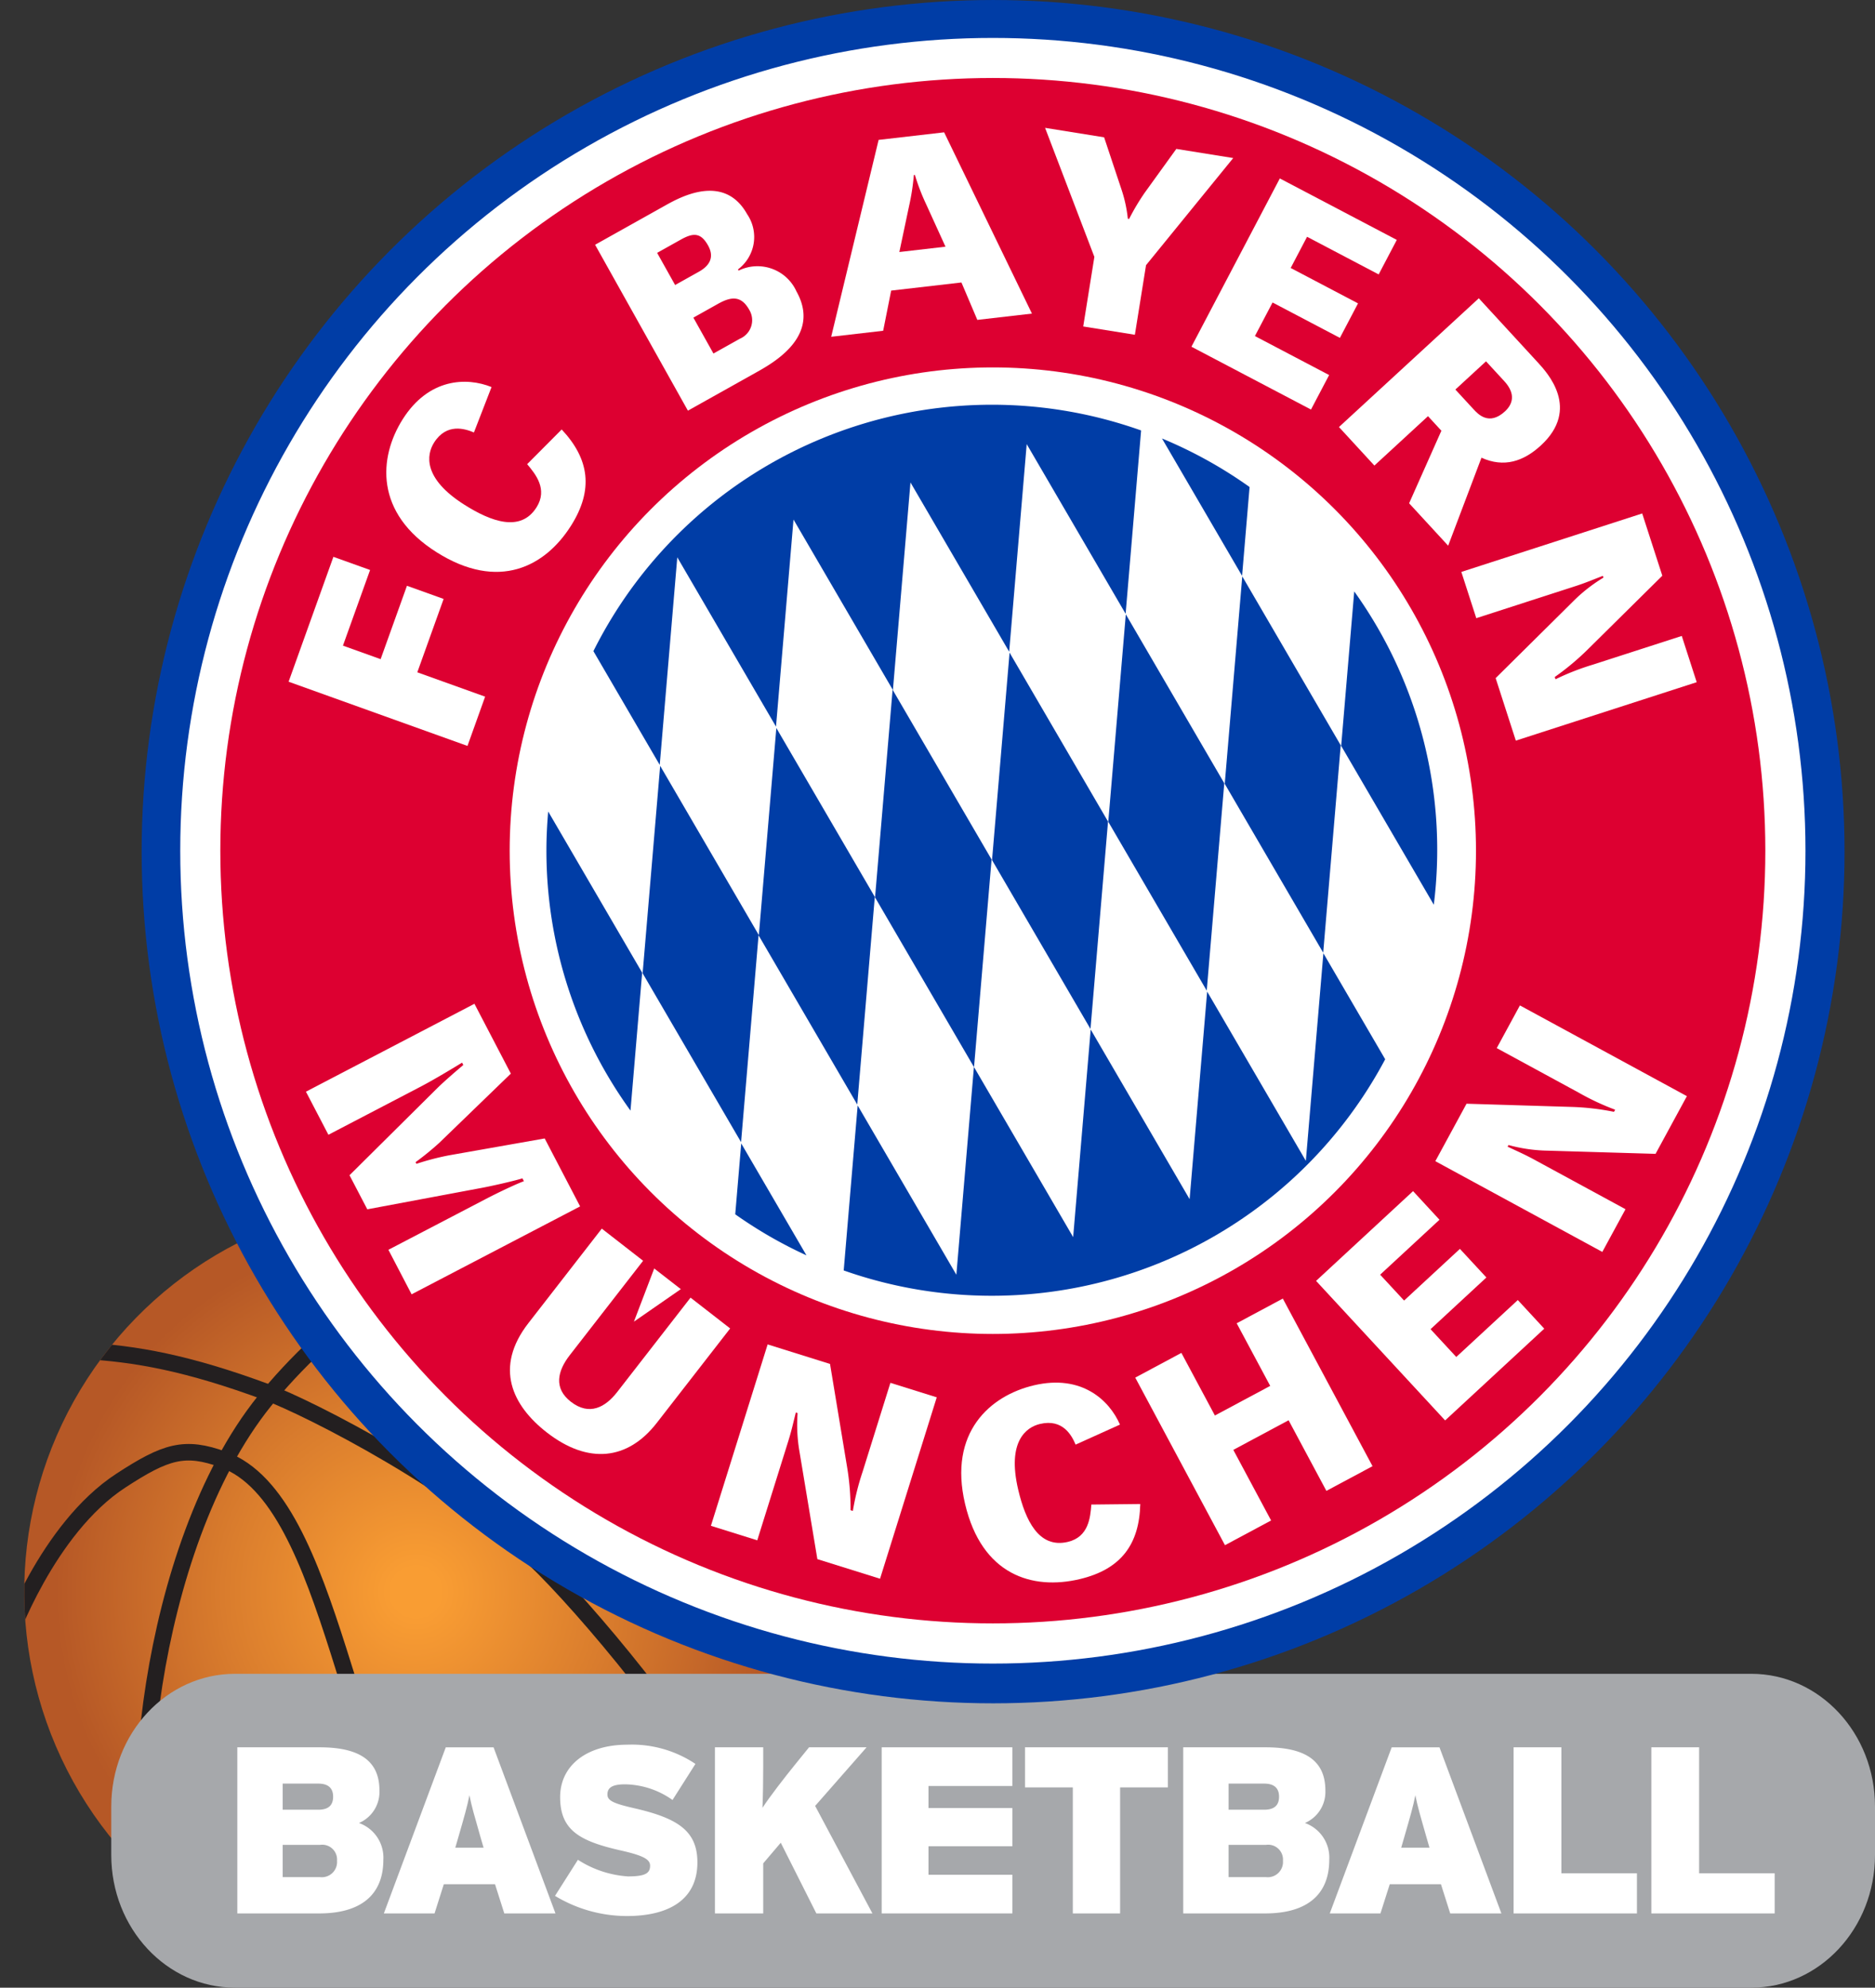 <?xml version="1.0" encoding="UTF-8" standalone="no"?>
<svg xmlns:rdf="http://www.w3.org/1999/02/22-rdf-syntax-ns#" xmlns="http://www.w3.org/2000/svg" height="234.187" width="220.967" version="1.1" xmlns:cc="http://creativecommons.org/ns#" xmlns:dc="http://purl.org/dc/elements/1.1/" viewBox="0 0 220.967 234.187"><rect x="0" y="0" width="220.967" height="234.187" fill="#333333" stroke="none"/><defs><radialGradient id="radial-gradient" cx="46.162" cy="187.556" r="46.162" gradientTransform="translate(231.049 131.654) rotate(87.004)" gradientUnits="userSpaceOnUse"><stop offset="0.062" stop-color="#f99d33"/><stop offset="0.482" stop-color="#da7d2d"/><stop offset="0.921" stop-color="#b65826"/></radialGradient><clipPath id="clip-path" transform="translate(2.853)"><circle cx="46.163" cy="187.556" r="46.159" transform="translate(-143.549 223.853) rotate(-87.004)" fill="url(#radial-gradient)"/></clipPath></defs><title>FC Bayern Munich (basketball) logo</title><circle cx="46.163" cy="187.556" r="46.159" transform="translate(-140.697 223.853) rotate(-87.004)" fill="url(#radial-gradient)"/><g clip-path="url(#clip-path)"><path d="M65.649,144.539c-16.435-.341-30.596,12.169-37.329,20.526-13.994,17.379-16.579,51.66-12.24,59.552" transform="translate(2.853)" fill="none" stroke="#231f20" stroke-miterlimit="3.864" stroke-width="1.946"/><path d="M6.915,159.147c6.167.325,12.359,1.427,21.72,4.896,4.91,1.82,22.942,10.952,32.588,20.69,6.993,7.052,19.408,22.346,23.395,31.505" transform="translate(2.853)" fill="none" stroke="#231f20" stroke-miterlimit="3.864" stroke-width="1.946"/><path d="M35.77,141.34c-4.486,4.827-3.313,13.572.593,14.917,4.13,1.427,6.564,2.268,9.772,2.434,7.563.398,11.043-2.127,18.348-1.744,11.124.582,20.578,2.006,26.873,9.745" transform="translate(2.853)" fill="none" stroke="#231f20" stroke-miterlimit="3.864" stroke-width="1.946"/><path d="M-1.934,193.266s4.604-13.131,13.312-18.812c5.332-3.478,7.543-4.143,12.09-2.488,13.212,4.791,14.461,38.555,25.404,49.829,4.643,4.785,10.52,8.735,16.494,9.053" transform="translate(2.853)" fill="none" stroke="#231f20" stroke-miterlimit="3.864" stroke-width="1.946"/></g><path d="M218.114,218.554c0,8.634-6.524,15.633-14.573,15.633H24.832c-8.048,0-14.573-6.999-14.573-15.633V212.84c0-8.636,6.524-15.633,14.573-15.633H203.541c8.049,0,14.573,6.997,14.573,15.633Z" transform="translate(2.853)" fill="#a6a8ab"/><path d="M34.768,225.438H25.114V205.867h9.712c5,0,7.038,1.817,7.038,5.088a3.983,3.983,0,0,1-2.414,3.83,4.33,4.33,0,0,1,2.874,4.335C42.325,223.116,39.826,225.438,34.768,225.438Zm-.115-15.294H30.459v3.076h4.195c1.293,0,1.752-.614,1.752-1.537C36.405,210.816,35.975,210.144,34.654,210.144Zm.23,7.215H30.459v3.802h4.396a1.795,1.795,0,0,0,2.01-1.929A1.748,1.748,0,0,0,34.883,217.359Z" transform="translate(2.853)" fill="#fff"/><path d="M56.577,225.438l-1.092-3.438H49.45l-1.091,3.438H42.384l7.297-19.57h5.631l7.297,19.57Zm-2.816-9.031c-.718-2.517-1.034-3.578-1.292-4.893-.259,1.314-.575,2.404-1.292,4.893l-.374,1.286h3.332Z" transform="translate(2.853)" fill="#fff"/><path d="M71.03,225.746a16.375,16.375,0,0,1-8.476-2.376l2.701-4.25a12.377,12.377,0,0,0,5.89,1.957c1.983,0,2.615-.336,2.615-1.259,0-.727-.719-1.175-3.418-1.79-4.856-1.092-7.184-2.375-7.184-6.29,0-3.689,3.075-6.179,7.93-6.179a13.465,13.465,0,0,1,8.016,2.264l-2.702,4.251a9.908,9.908,0,0,0-5.602-1.846c-1.666,0-2.068.502-2.068,1.202,0,.727.718,1.062,3.305,1.648,5.056,1.176,7.297,2.686,7.297,6.348C79.334,223.902,75.857,225.746,71.03,225.746Z" transform="translate(2.853)" fill="#fff"/><path d="M93.353,225.438l-4.194-8.33-2.068,2.431v5.899h-5.689V205.867h5.689v2.293c0,1.647-.029,3.409-.087,4.838.833-1.288,2.585-3.552,3.878-5.144l1.61-1.987h6.78l-6.062,6.905,6.751,12.665Z" transform="translate(2.853)" fill="#fff"/><path d="M101.053,225.438V205.867h15.398v4.557H106.568v2.6h9.883v4.503H106.568v3.355h9.883v4.556Z" transform="translate(2.853)" fill="#fff"/><path d="M129.15,210.591v14.847h-5.572V210.591h-5.633v-4.724h16.837v4.724Z" transform="translate(2.853)" fill="#fff"/><path d="M146.244,225.438H136.589V205.867h9.714c4.999,0,7.038,1.817,7.038,5.088a3.986,3.986,0,0,1-2.413,3.83,4.329,4.329,0,0,1,2.871,4.335C153.799,223.116,151.302,225.438,146.244,225.438Zm-.114-15.294h-4.194v3.076h4.194c1.293,0,1.751-.614,1.751-1.537C147.881,210.816,147.45,210.144,146.13,210.144Zm.23,7.215h-4.425v3.802h4.396a1.795,1.795,0,0,0,2.011-1.929A1.749,1.749,0,0,0,146.361,217.359Z" transform="translate(2.853)" fill="#fff"/><path d="M168.053,225.438l-1.091-3.438h-6.034l-1.094,3.438h-5.974l7.297-19.57h5.632l7.296,19.57Zm-2.815-9.031c-.719-2.517-1.035-3.578-1.294-4.893-.257,1.314-.574,2.404-1.293,4.893l-.373,1.286h3.331Z" transform="translate(2.853)" fill="#fff"/><path d="M175.523,225.438V205.867h5.631v14.847h8.905v4.724Z" transform="translate(2.853)" fill="#fff"/><path d="M191.756,225.438V205.867h5.63v14.847h8.906v4.724Z" transform="translate(2.853)" fill="#fff"/><circle cx="117.035" cy="100.343" r="99.227" fill="#003da6" stroke="#003da6" stroke-width="2.229"/><path d="M114.183,100.343" transform="translate(2.853)" fill="#003da6" stroke="#003da6" stroke-width="2.229"/><circle cx="117.007" cy="100.236" r="94.874" fill="#fff" stroke="#fff" stroke-width="1.783"/><path d="M114.153,100.237" transform="translate(2.853)" fill="#fff" stroke="#fff" stroke-width="1.783"/><circle cx="117.004" cy="100.228" r="91.039" fill="#dd0031"/><path d="M114.151,100.229" transform="translate(2.853)" fill="#dd0031"/><path d="M31.159,80.32l5.279-14.714,4.323,1.55-3.198,8.913,4.441,1.593,3.102-8.646,4.322,1.551-3.102,8.645,7.993,2.868L52.239,87.885Z" transform="translate(2.853)" fill="#fff"/><path d="M63.342,50.6c3.244,3.461,3.789,7.08,1.101,11.335-3.041,4.814-8.536,7.744-15.85,3.125-7.316-4.618-6.832-11.158-3.994-15.655,3.074-4.866,7.539-4.985,10.475-3.802l-2.075,5.35c-1.058-.445-3.222-1.142-4.7,1.197-.89,1.41-1.353,4.207,3.595,7.33,3.111,1.964,6.601,3.274,8.482.296,1.344-2.129-.104-3.899-1.103-5.087Z" transform="translate(2.853)" fill="#fff"/><path d="M67.278,28.838l8.264-4.625c1.701-.952,6.916-3.871,9.651,1.016a4.772,4.772,0,0,1-1.077,6.514l.077.138a5.044,5.044,0,0,1,6.818,2.457c2.935,5.242-2.693,8.393-4.724,9.528L78.216,48.384ZM79.509,32.014c1.345-.753,1.82-1.774,1.082-3.093-.845-1.51-1.719-1.524-3.201-.696L74.589,29.792l2.12,3.789Zm4.847,7.886a2.365,2.365,0,0,0,1.095-3.389c-.937-1.675-2.089-1.607-3.681-.716L78.861,37.424l2.365,4.228Z" transform="translate(2.853)" fill="#fff"/><path d="M118.76,36.947l-6.436.742-1.872-4.407-8.282.955-.942,4.733-6.126.708,5.589-23.196,7.72-.891Zm-10.188-7.882-2.29-5.025a24.538,24.538,0,0,1-1.314-3.428l-.125.016a27.023,27.023,0,0,1-.562,3.644l-1.147,5.421Z" transform="translate(2.853)" fill="#fff"/><path d="M126.118,30.266l-5.809-15.203,6.957,1.116,2.085,6.26a15.909,15.909,0,0,1,.709,3.331l.152.024a26.623,26.623,0,0,1,1.875-3.139l3.688-5.111,6.706,1.077L132.206,31.243l-1.315,8.199-6.087-.978Z" transform="translate(2.853)" fill="#fff"/><path d="M147.974,21.024l13.784,7.241-2.136,4.066-8.438-4.434-1.931,3.676,7.936,4.17-2.136,4.065-7.935-4.169-2.08,3.955,8.746,4.593-2.138,4.065-14.09-7.402Z" transform="translate(2.853)" fill="#fff"/><path d="M171.422,35.144l6.944,7.547c1.151,1.249,5.051,5.482.376,9.787-2.061,1.897-4.361,2.648-7.005,1.448l-3.925,10.368-4.602-4.998,3.803-8.549-1.577-1.713-6.318,5.818-4.175-4.538Zm-2.761,10.752,2.132,2.313c.532.579,1.83,1.991,3.707.265.948-.873,1.287-2.084-.075-3.566l-2.152-2.336Z" transform="translate(2.853)" fill="#fff"/><path d="M190.678,60.496l2.372,7.334-8.696,8.596a30.323,30.323,0,0,1-3.979,3.337l.086.269A29.355,29.355,0,0,1,184.893,78.3l10.449-3.374,1.76,5.449-21.316,6.886-2.378-7.364,9.067-8.979a18.615,18.615,0,0,1,3.637-2.863l-.067-.209c-1.087.417-1.987.808-3.243,1.215l-11.676,3.772-1.762-5.45Z" transform="translate(2.853)" fill="#fff"/><circle cx="117.004" cy="100.228" r="56.939" fill="#fff" stroke="#fff" stroke-width="0"/><circle cx="116.991" cy="100.223" r="53.01" fill="#fff" stroke="#fff" stroke-width="0"/><circle cx="116.992" cy="100.222" r="52.48" fill="#fff" stroke="#fff" stroke-width="0"/><polygon points="132.676 72.38 130.609 96.82 142.212 116.718 144.279 92.28 132.676 72.38" fill="#003da6"/><polygon points="118.977 76.894 116.911 101.333 128.513 121.233 130.58 96.793 118.977 76.894" fill="#003da6"/><polygon points="146.4 67.91 144.335 92.349 155.938 112.249 158.003 87.81 146.4 67.91" fill="#003da6"/><path d="M155.204,87.879l10.915,18.716a52.242,52.242,0,0,0-9.377-36.913Z" transform="translate(2.853)" fill="#003da6"/><path d="M153.107,112.313l-2.067,24.459-11.63-19.945-2.068,24.46-11.657-19.99-2.067,24.46-11.682-20.032,2.068-24.461L102.374,81.322,104.445,56.84l11.632,19.945,2.066-24.459L129.8,72.317l1.825-21.601A52.507,52.507,0,0,0,67.079,76.717l7.817,13.406,2.068-24.46L88.598,85.611l2.063-24.4L102.341,81.242l-2.069,24.481L88.639,85.775l-2.062,24.403L74.947,90.23l-2.067,24.44,11.601,19.898,2.062-24.375L98.173,130.139l2.067-24.461,11.682,20.033-2.069,24.48L98.222,130.245l-1.645,19.438a52.505,52.505,0,0,0,63.813-24.881Z" transform="translate(2.853)" fill="#003da6"/><path d="M134.087,51.661l9.438,16.186.884-10.466A52.378,52.378,0,0,0,134.087,51.661Z" transform="translate(2.853)" fill="#003da6"/><path d="M92.186,147.903l-7.686-13.183-.706,8.349A52.129,52.129,0,0,0,92.186,147.903Z" transform="translate(2.853)" fill="#003da6"/><path d="M72.825,114.6,61.751,95.611c-.129,1.507-.209,3.027-.209,4.566a52.237,52.237,0,0,0,9.908,30.676Z" transform="translate(2.853)" fill="#003da6"/><path d="M53.059,118.266l4.291,8.227-8.441,8.162a33.69,33.69,0,0,1-2.789,2.272l.101.195a31.13,31.13,0,0,1,3.811-.996l11.306-1.994,4.175,8.005L45.654,152.495l-2.734-5.245,11.434-5.962c1.478-.773,3.696-1.823,4.536-2.119l-.175-.335c-.854.269-3.571.907-5.226,1.201l-13.056,2.446-2.096-4.015,10.334-10.251c1.01-.988,2.438-2.194,3.076-2.739l-.145-.277c-.724.447-3.23,1.967-4.847,2.811l-10.905,5.688-2.647-5.076Z" transform="translate(2.853)" fill="#fff"/><path d="M87.612,158.398l7.353,2.301,1.997,12.059a30.091,30.091,0,0,1,.422,5.175l.272.083a29.566,29.566,0,0,1,1.148-4.614l3.276-10.477,5.463,1.708-6.684,21.372-7.386-2.309-2.094-12.585a18.56,18.56,0,0,1-.235-4.621l-.21-.066c-.288,1.13-.489,2.09-.883,3.348l-3.662,11.707-5.462-1.709Z" transform="translate(2.853)" fill="#fff"/><path d="M131.526,177.202c-.11,4.743-2.257,7.703-7.157,8.854-5.541,1.304-11.512-.458-13.492-8.876-1.98-8.42,2.948-12.746,8.121-13.964,5.603-1.316,8.871,1.728,10.136,4.629l-5.229,2.361c-.442-1.062-1.496-3.076-4.191-2.438-1.622.38-3.912,2.05-2.573,7.745.843,3.582,2.412,6.961,5.844,6.154,2.449-.577,2.656-2.854,2.777-4.401Z" transform="translate(2.853)" fill="#fff"/><path d="M130.935,162.31l5.437-2.912,3.949,7.376,6.519-3.489-3.95-7.376,5.436-2.911,10.573,19.747-5.438,2.909-4.455-8.319-6.515,3.489,4.454,8.318-5.436,2.911Z" transform="translate(2.853)" fill="#fff"/><path d="M152.245,150.914l11.43-10.576,3.115,3.372-6.994,6.473,2.821,3.048,6.579-6.088,3.12,3.37-6.581,6.09,3.032,3.276,7.252-6.707,3.118,3.372-11.683,10.81Z" transform="translate(2.853)" fill="#fff"/><path d="M166.3,136.81l3.678-6.771,12.217.373a29.968,29.968,0,0,1,5.16.583l.136-.249a29.461,29.461,0,0,1-4.31-2.019l-9.645-5.24,2.731-5.029,19.679,10.69-3.693,6.798-12.754-.376a18.642,18.642,0,0,1-4.579-.663l-.104.194c1.054.5,1.954.882,3.116,1.514l10.779,5.854-2.733,5.032Z" transform="translate(2.853)" fill="#fff"/><path d="M68.068,144.757l4.869,3.787-8.648,11.127c-1.448,1.863-1.911,3.894.126,5.477,2.187,1.701,4.072.656,5.463-1.133l8.649-11.127,4.67,3.629-8.649,11.128c-3.437,4.423-8.107,4.896-12.952,1.131-4.073-3.166-6.249-7.647-2.176-12.888Z" transform="translate(2.853)" fill="#fff"/><polygon points="80.234 151.886 74.707 155.717 77.099 149.452 80.234 151.886" fill="#fff"/></svg>